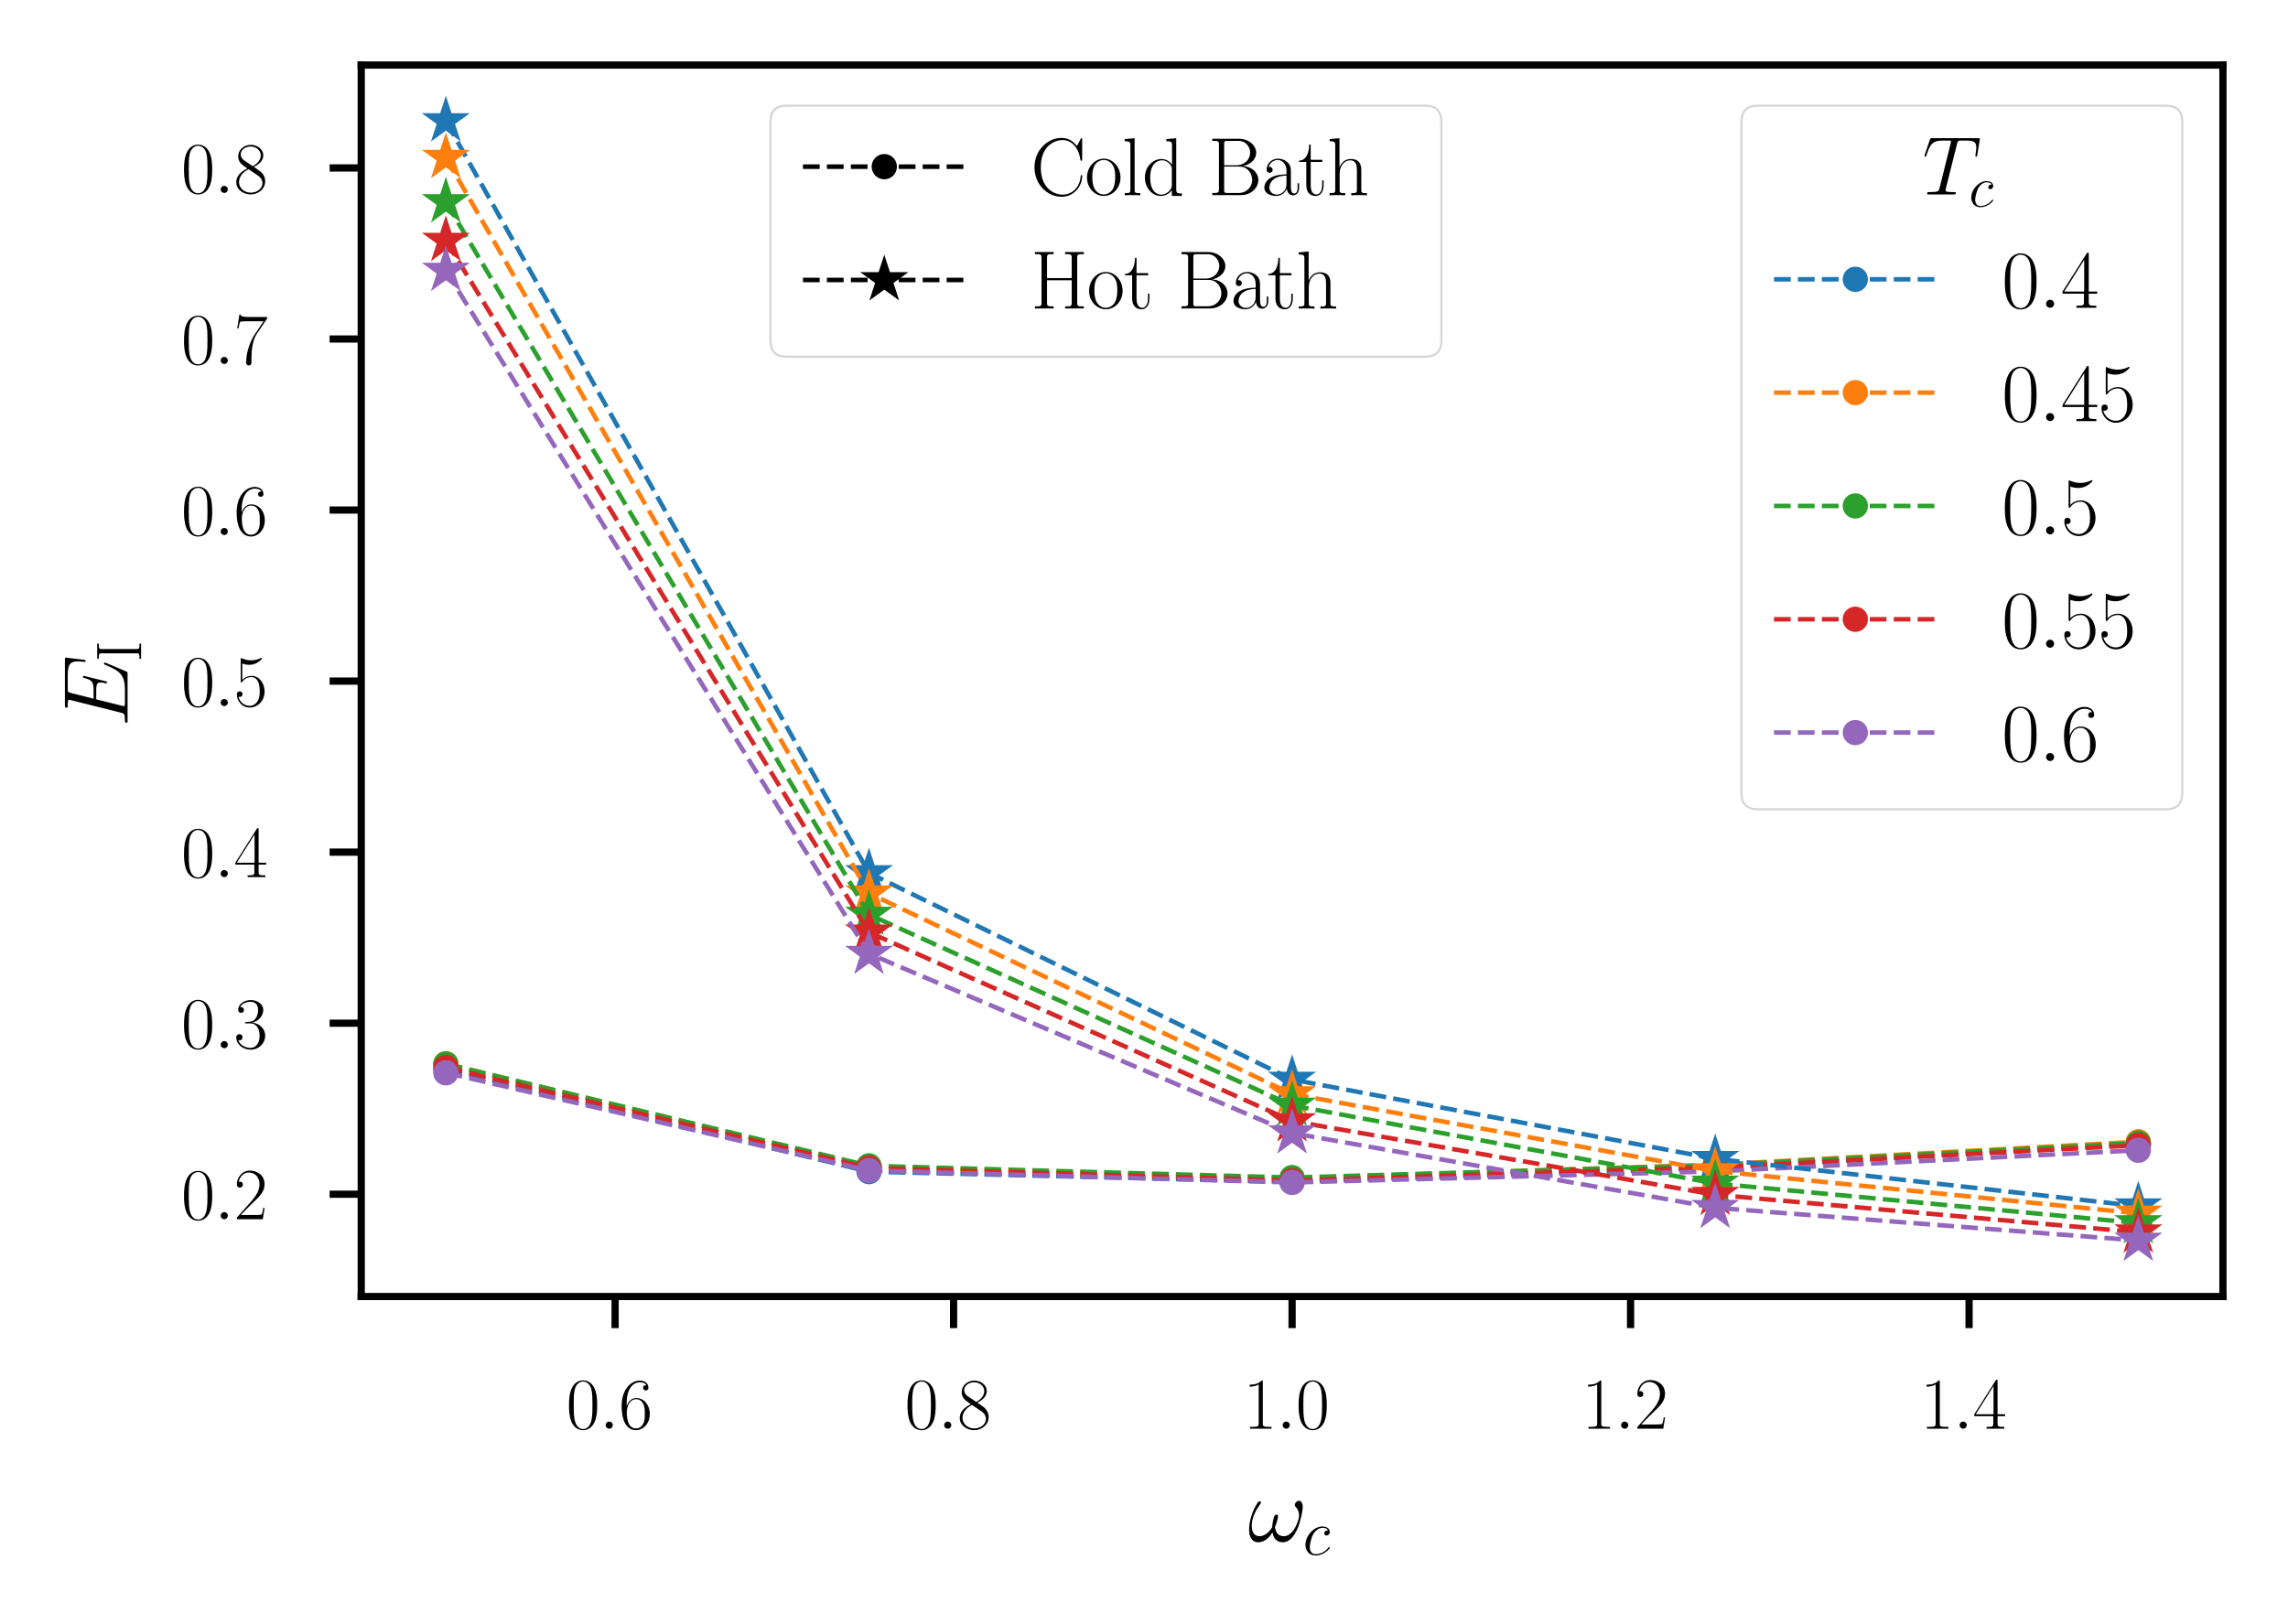 <?xml version="1.0" encoding="utf-8" standalone="no"?>
<!DOCTYPE svg PUBLIC "-//W3C//DTD SVG 1.1//EN"
  "http://www.w3.org/Graphics/SVG/1.1/DTD/svg11.dtd">
<svg xmlns:xlink="http://www.w3.org/1999/xlink" width="253.2pt" height="179.76pt" viewBox="0 0 253.2 179.76" xmlns="http://www.w3.org/2000/svg" version="1.1">
 <defs>
  <style type="text/css">*{stroke-linejoin: round; stroke-linecap: butt}</style>
 </defs>
 <g id="figure_1">
  <g id="patch_1">
   <path d="M 0 179.76 
L 253.2 179.76 
L 253.2 0 
L 0 0 
z
" style="fill: #ffffff"/>
  </g>
  <g id="axes_1">
   <g id="patch_2">
    <path d="M 39.976 143.519 
L 246 143.519 
L 246 7.2 
L 39.976 7.2 
z
" style="fill: #ffffff"/>
   </g>
   <g id="matplotlib.axis_1">
    <g id="xtick_1">
     <g id="line2d_1">
      <defs>
       <path id="m292daad7d2" d="M 0 0 
L 0 3.5 
" style="stroke: #000000; stroke-width: 0.8"/>
      </defs>
      <g>
       <use xlink:href="#m292daad7d2" x="68.07" y="143.519" style="stroke: #000000; stroke-width: 0.8"/>
      </g>
     </g>
     <g id="text_1">
      <!-- $\mathdefault{0.6}$ -->
      <g transform="translate(62.66 158.154) scale(0.08 -0.08)">
       <defs>
        <path id="CMR17-30" d="M 2688 2025 
C 2688 2416 2682 3080 2413 3591 
C 2176 4039 1798 4198 1466 4198 
C 1158 4198 768 4058 525 3597 
C 269 3118 243 2524 243 2025 
C 243 1661 250 1106 448 619 
C 723 -39 1216 -128 1466 -128 
C 1760 -128 2208 -7 2470 600 
C 2662 1042 2688 1559 2688 2025 
z
M 1466 -26 
C 1056 -26 813 325 723 812 
C 653 1188 653 1738 653 2096 
C 653 2588 653 2997 736 3387 
C 858 3929 1216 4096 1466 4096 
C 1728 4096 2067 3923 2189 3400 
C 2272 3036 2278 2607 2278 2096 
C 2278 1680 2278 1169 2202 792 
C 2067 95 1690 -26 1466 -26 
z
" transform="scale(0.016)"/>
        <path id="CMMI12-3a" d="M 1178 307 
C 1178 492 1024 619 870 619 
C 685 619 557 466 557 313 
C 557 128 710 0 864 0 
C 1050 0 1178 153 1178 307 
z
" transform="scale(0.016)"/>
        <path id="CMR17-36" d="M 678 2176 
C 678 3690 1395 4032 1811 4032 
C 1946 4032 2272 4009 2400 3776 
C 2298 3776 2106 3776 2106 3553 
C 2106 3381 2246 3323 2336 3323 
C 2394 3323 2566 3348 2566 3560 
C 2566 3954 2246 4179 1805 4179 
C 1043 4179 243 3390 243 1984 
C 243 253 966 -128 1478 -128 
C 2099 -128 2688 427 2688 1283 
C 2688 2081 2170 2662 1517 2662 
C 1126 2662 838 2407 678 1960 
L 678 2176 
z
M 1478 25 
C 691 25 691 1200 691 1436 
C 691 1896 909 2560 1504 2560 
C 1613 2560 1926 2560 2138 2120 
C 2253 1870 2253 1609 2253 1289 
C 2253 944 2253 690 2118 434 
C 1978 171 1773 25 1478 25 
z
" transform="scale(0.016)"/>
       </defs>
       <use xlink:href="#CMR17-30" transform="scale(0.996)"/>
       <use xlink:href="#CMMI12-3a" transform="translate(45.69 0) scale(0.996)"/>
       <use xlink:href="#CMR17-36" transform="translate(72.788 0) scale(0.996)"/>
      </g>
     </g>
    </g>
    <g id="xtick_2">
     <g id="line2d_2">
      <g>
       <use xlink:href="#m292daad7d2" x="105.529" y="143.519" style="stroke: #000000; stroke-width: 0.8"/>
      </g>
     </g>
     <g id="text_2">
      <!-- $\mathdefault{0.8}$ -->
      <g transform="translate(100.119 158.154) scale(0.08 -0.08)">
       <defs>
        <path id="CMR17-38" d="M 1741 2264 
C 2144 2467 2554 2773 2554 3263 
C 2554 3841 1990 4179 1472 4179 
C 890 4179 378 3759 378 3180 
C 378 3021 416 2747 666 2505 
C 730 2442 998 2251 1171 2130 
C 883 1983 211 1634 211 934 
C 211 279 838 -128 1459 -128 
C 2144 -128 2720 362 2720 1010 
C 2720 1590 2330 1857 2074 2029 
L 1741 2264 
z
M 902 2822 
C 851 2854 595 3051 595 3351 
C 595 3739 998 4032 1459 4032 
C 1965 4032 2336 3676 2336 3262 
C 2336 2669 1670 2331 1638 2331 
C 1632 2331 1626 2331 1574 2370 
L 902 2822 
z
M 2080 1519 
C 2176 1449 2483 1240 2483 851 
C 2483 381 2010 25 1472 25 
C 890 25 448 438 448 940 
C 448 1443 838 1862 1280 2060 
L 2080 1519 
z
" transform="scale(0.016)"/>
       </defs>
       <use xlink:href="#CMR17-30" transform="scale(0.996)"/>
       <use xlink:href="#CMMI12-3a" transform="translate(45.69 0) scale(0.996)"/>
       <use xlink:href="#CMR17-38" transform="translate(72.788 0) scale(0.996)"/>
      </g>
     </g>
    </g>
    <g id="xtick_3">
     <g id="line2d_3">
      <g>
       <use xlink:href="#m292daad7d2" x="142.988" y="143.519" style="stroke: #000000; stroke-width: 0.8"/>
      </g>
     </g>
     <g id="text_3">
      <!-- $\mathdefault{1.0}$ -->
      <g transform="translate(137.578 158.154) scale(0.08 -0.08)">
       <defs>
        <path id="CMR17-31" d="M 1702 4058 
C 1702 4192 1696 4192 1606 4192 
C 1357 3916 979 3827 621 3827 
C 602 3827 570 3827 563 3808 
C 557 3795 557 3782 557 3648 
C 755 3648 1088 3686 1344 3839 
L 1344 461 
C 1344 236 1331 160 781 160 
L 589 160 
L 589 0 
C 896 0 1216 0 1523 0 
C 1830 0 2150 0 2458 0 
L 2458 160 
L 2266 160 
C 1715 160 1702 230 1702 458 
L 1702 4058 
z
" transform="scale(0.016)"/>
       </defs>
       <use xlink:href="#CMR17-31" transform="scale(0.996)"/>
       <use xlink:href="#CMMI12-3a" transform="translate(45.69 0) scale(0.996)"/>
       <use xlink:href="#CMR17-30" transform="translate(72.788 0) scale(0.996)"/>
      </g>
     </g>
    </g>
    <g id="xtick_4">
     <g id="line2d_4">
      <g>
       <use xlink:href="#m292daad7d2" x="180.447" y="143.519" style="stroke: #000000; stroke-width: 0.8"/>
      </g>
     </g>
     <g id="text_4">
      <!-- $\mathdefault{1.2}$ -->
      <g transform="translate(175.036 158.154) scale(0.08 -0.08)">
       <defs>
        <path id="CMR17-32" d="M 2669 989 
L 2554 989 
C 2490 536 2438 459 2413 420 
C 2381 369 1920 369 1830 369 
L 602 369 
C 832 619 1280 1072 1824 1597 
C 2214 1967 2669 2402 2669 3035 
C 2669 3790 2067 4224 1395 4224 
C 691 4224 262 3604 262 3030 
C 262 2780 448 2748 525 2748 
C 589 2748 781 2787 781 3010 
C 781 3207 614 3264 525 3264 
C 486 3264 448 3258 422 3245 
C 544 3790 915 4058 1306 4058 
C 1862 4058 2227 3617 2227 3035 
C 2227 2479 1901 2000 1536 1584 
L 262 146 
L 262 0 
L 2515 0 
L 2669 989 
z
" transform="scale(0.016)"/>
       </defs>
       <use xlink:href="#CMR17-31" transform="scale(0.996)"/>
       <use xlink:href="#CMMI12-3a" transform="translate(45.69 0) scale(0.996)"/>
       <use xlink:href="#CMR17-32" transform="translate(72.788 0) scale(0.996)"/>
      </g>
     </g>
    </g>
    <g id="xtick_5">
     <g id="line2d_5">
      <g>
       <use xlink:href="#m292daad7d2" x="217.905" y="143.519" style="stroke: #000000; stroke-width: 0.8"/>
      </g>
     </g>
     <g id="text_5">
      <!-- $\mathdefault{1.4}$ -->
      <g transform="translate(212.495 158.154) scale(0.08 -0.08)">
       <defs>
        <path id="CMR17-34" d="M 2150 4122 
C 2150 4256 2144 4256 2029 4256 
L 128 1254 
L 128 1088 
L 1779 1088 
L 1779 457 
C 1779 224 1766 160 1318 160 
L 1197 160 
L 1197 0 
C 1402 0 1747 0 1965 0 
C 2182 0 2528 0 2733 0 
L 2733 160 
L 2611 160 
C 2163 160 2150 224 2150 457 
L 2150 1088 
L 2803 1088 
L 2803 1254 
L 2150 1254 
L 2150 4122 
z
M 1798 3703 
L 1798 1254 
L 256 1254 
L 1798 3703 
z
" transform="scale(0.016)"/>
       </defs>
       <use xlink:href="#CMR17-31" transform="scale(0.996)"/>
       <use xlink:href="#CMMI12-3a" transform="translate(45.69 0) scale(0.996)"/>
       <use xlink:href="#CMR17-34" transform="translate(72.788 0) scale(0.996)"/>
      </g>
     </g>
    </g>
    <g id="text_6">
     <!-- $\omega_c$ -->
     <g transform="translate(138.107 170.622) scale(0.1 -0.1)">
      <defs>
       <path id="CMMI12-21" d="M 3802 2395 
C 3802 2580 3750 2816 3526 2816 
C 3398 2816 3251 2657 3251 2529 
C 3251 2472 3277 2434 3328 2376 
C 3424 2268 3546 2096 3546 1797 
C 3546 1567 3405 1204 3302 1007 
C 3123 656 2829 357 2496 357 
C 2093 357 1939 615 1869 975 
C 1939 1143 2086 1560 2086 1728 
C 2086 1798 2061 1856 1978 1856 
C 1933 1856 1882 1831 1850 1779 
C 1760 1638 1677 1129 1683 994 
C 1562 756 1216 357 806 357 
C 378 357 262 733 262 1096 
C 262 1758 678 2338 794 2497 
C 858 2593 902 2657 902 2669 
C 902 2714 877 2784 819 2784 
C 717 2784 685 2701 634 2625 
C 307 2121 77 1414 77 803 
C 77 408 224 -64 704 -64 
C 1235 -64 1568 391 1702 634 
C 1754 275 1946 -64 2413 -64 
C 2899 -64 3206 363 3437 879 
C 3603 1249 3802 2045 3802 2395 
z
" transform="scale(0.016)"/>
       <path id="CMMI12-63" d="M 2502 2431 
C 2381 2431 2323 2431 2234 2355 
C 2195 2323 2125 2227 2125 2125 
C 2125 1997 2221 1920 2342 1920 
C 2496 1920 2669 2044 2669 2292 
C 2669 2588 2374 2816 1933 2816 
C 1094 2816 256 1903 256 996 
C 256 441 602 -64 1254 -64 
C 2125 -64 2675 622 2675 706 
C 2675 744 2637 776 2611 776 
C 2592 776 2586 770 2528 713 
C 2118 162 1510 64 1267 64 
C 826 64 685 446 685 764 
C 685 988 794 1605 1024 2039 
C 1190 2338 1536 2682 1939 2682 
C 2022 2682 2374 2682 2502 2431 
z
" transform="scale(0.016)"/>
      </defs>
      <use xlink:href="#CMMI12-21" transform="scale(0.996)"/>
      <use xlink:href="#CMMI12-63" transform="translate(60.744 -14.944) scale(0.697)"/>
     </g>
    </g>
   </g>
   <g id="matplotlib.axis_2">
    <g id="ytick_1">
     <g id="line2d_6">
      <defs>
       <path id="mfa9b5c5419" d="M 0 0 
L -3.5 0 
" style="stroke: #000000; stroke-width: 0.8"/>
      </defs>
      <g>
       <use xlink:href="#mfa9b5c5419" x="39.976" y="132.198" style="stroke: #000000; stroke-width: 0.8"/>
      </g>
     </g>
     <g id="text_7">
      <!-- $\mathdefault{0.2}$ -->
      <g transform="translate(20.056 134.966) scale(0.08 -0.08)">
       <use xlink:href="#CMR17-30" transform="scale(0.996)"/>
       <use xlink:href="#CMMI12-3a" transform="translate(45.69 0) scale(0.996)"/>
       <use xlink:href="#CMR17-32" transform="translate(72.788 0) scale(0.996)"/>
      </g>
     </g>
    </g>
    <g id="ytick_2">
     <g id="line2d_7">
      <g>
       <use xlink:href="#mfa9b5c5419" x="39.976" y="113.264" style="stroke: #000000; stroke-width: 0.8"/>
      </g>
     </g>
     <g id="text_8">
      <!-- $\mathdefault{0.3}$ -->
      <g transform="translate(20.056 116.032) scale(0.08 -0.08)">
       <defs>
        <path id="CMR17-33" d="M 1414 2157 
C 1984 2157 2234 1662 2234 1090 
C 2234 320 1824 25 1453 25 
C 1114 25 563 194 390 693 
C 422 680 454 680 486 680 
C 640 680 755 782 755 948 
C 755 1133 614 1216 486 1216 
C 378 1216 211 1165 211 926 
C 211 335 787 -128 1466 -128 
C 2176 -128 2720 430 2720 1085 
C 2720 1707 2208 2157 1600 2227 
C 2086 2328 2554 2756 2554 3329 
C 2554 3820 2048 4179 1472 4179 
C 890 4179 378 3829 378 3329 
C 378 3110 544 3072 627 3072 
C 762 3072 877 3155 877 3321 
C 877 3486 762 3569 627 3569 
C 602 3569 570 3569 544 3557 
C 730 3959 1235 4032 1459 4032 
C 1683 4032 2106 3925 2106 3320 
C 2106 3143 2080 2828 1862 2550 
C 1670 2304 1453 2304 1242 2284 
C 1210 2284 1062 2269 1037 2269 
C 992 2263 966 2257 966 2208 
C 966 2163 973 2157 1101 2157 
L 1414 2157 
z
" transform="scale(0.016)"/>
       </defs>
       <use xlink:href="#CMR17-30" transform="scale(0.996)"/>
       <use xlink:href="#CMMI12-3a" transform="translate(45.69 0) scale(0.996)"/>
       <use xlink:href="#CMR17-33" transform="translate(72.788 0) scale(0.996)"/>
      </g>
     </g>
    </g>
    <g id="ytick_3">
     <g id="line2d_8">
      <g>
       <use xlink:href="#mfa9b5c5419" x="39.976" y="94.33" style="stroke: #000000; stroke-width: 0.8"/>
      </g>
     </g>
     <g id="text_9">
      <!-- $\mathdefault{0.4}$ -->
      <g transform="translate(20.056 97.097) scale(0.08 -0.08)">
       <use xlink:href="#CMR17-30" transform="scale(0.996)"/>
       <use xlink:href="#CMMI12-3a" transform="translate(45.69 0) scale(0.996)"/>
       <use xlink:href="#CMR17-34" transform="translate(72.788 0) scale(0.996)"/>
      </g>
     </g>
    </g>
    <g id="ytick_4">
     <g id="line2d_9">
      <g>
       <use xlink:href="#mfa9b5c5419" x="39.976" y="75.395" style="stroke: #000000; stroke-width: 0.8"/>
      </g>
     </g>
     <g id="text_10">
      <!-- $\mathdefault{0.5}$ -->
      <g transform="translate(20.056 78.163) scale(0.08 -0.08)">
       <defs>
        <path id="CMR17-35" d="M 730 3692 
C 794 3666 1056 3584 1325 3584 
C 1920 3584 2246 3911 2432 4100 
C 2432 4157 2432 4192 2394 4192 
C 2387 4192 2374 4192 2323 4163 
C 2099 4058 1837 3973 1517 3973 
C 1325 3973 1037 3999 723 4139 
C 653 4171 640 4171 634 4171 
C 602 4171 595 4164 595 4037 
L 595 2203 
C 595 2089 595 2057 659 2057 
C 691 2057 704 2070 736 2114 
C 941 2401 1222 2522 1542 2522 
C 1766 2522 2246 2382 2246 1289 
C 2246 1085 2246 715 2054 421 
C 1894 159 1645 25 1370 25 
C 947 25 518 320 403 814 
C 429 807 480 795 506 795 
C 589 795 749 840 749 1038 
C 749 1210 627 1280 506 1280 
C 358 1280 262 1190 262 1011 
C 262 454 704 -128 1382 -128 
C 2042 -128 2669 440 2669 1264 
C 2669 2030 2170 2624 1549 2624 
C 1222 2624 947 2503 730 2274 
L 730 3692 
z
" transform="scale(0.016)"/>
       </defs>
       <use xlink:href="#CMR17-30" transform="scale(0.996)"/>
       <use xlink:href="#CMMI12-3a" transform="translate(45.69 0) scale(0.996)"/>
       <use xlink:href="#CMR17-35" transform="translate(72.788 0) scale(0.996)"/>
      </g>
     </g>
    </g>
    <g id="ytick_5">
     <g id="line2d_10">
      <g>
       <use xlink:href="#mfa9b5c5419" x="39.976" y="56.461" style="stroke: #000000; stroke-width: 0.8"/>
      </g>
     </g>
     <g id="text_11">
      <!-- $\mathdefault{0.6}$ -->
      <g transform="translate(20.056 59.229) scale(0.08 -0.08)">
       <use xlink:href="#CMR17-30" transform="scale(0.996)"/>
       <use xlink:href="#CMMI12-3a" transform="translate(45.69 0) scale(0.996)"/>
       <use xlink:href="#CMR17-36" transform="translate(72.788 0) scale(0.996)"/>
      </g>
     </g>
    </g>
    <g id="ytick_6">
     <g id="line2d_11">
      <g>
       <use xlink:href="#mfa9b5c5419" x="39.976" y="37.527" style="stroke: #000000; stroke-width: 0.8"/>
      </g>
     </g>
     <g id="text_12">
      <!-- $\mathdefault{0.7}$ -->
      <g transform="translate(20.056 40.294) scale(0.08 -0.08)">
       <defs>
        <path id="CMR17-37" d="M 2886 3941 
L 2886 4081 
L 1382 4081 
C 634 4081 621 4165 595 4288 
L 480 4288 
L 294 3094 
L 410 3094 
C 429 3215 474 3540 550 3661 
C 589 3712 1062 3712 1171 3712 
L 2579 3712 
L 1869 2661 
C 1395 1954 1069 999 1069 165 
C 1069 89 1069 -128 1299 -128 
C 1530 -128 1530 89 1530 171 
L 1530 465 
C 1530 1508 1709 2196 2003 2636 
L 2886 3941 
z
" transform="scale(0.016)"/>
       </defs>
       <use xlink:href="#CMR17-30" transform="scale(0.996)"/>
       <use xlink:href="#CMMI12-3a" transform="translate(45.69 0) scale(0.996)"/>
       <use xlink:href="#CMR17-37" transform="translate(72.788 0) scale(0.996)"/>
      </g>
     </g>
    </g>
    <g id="ytick_7">
     <g id="line2d_12">
      <g>
       <use xlink:href="#mfa9b5c5419" x="39.976" y="18.592" style="stroke: #000000; stroke-width: 0.8"/>
      </g>
     </g>
     <g id="text_13">
      <!-- $\mathdefault{0.8}$ -->
      <g transform="translate(20.056 21.36) scale(0.08 -0.08)">
       <use xlink:href="#CMR17-30" transform="scale(0.996)"/>
       <use xlink:href="#CMMI12-3a" transform="translate(45.69 0) scale(0.996)"/>
       <use xlink:href="#CMR17-38" transform="translate(72.788 0) scale(0.996)"/>
      </g>
     </g>
    </g>
    <g id="text_14">
     <!-- $E_\mathrm{I}$ -->
     <g transform="translate(14.118 80.476) rotate(-90) scale(0.1 -0.1)">
      <defs>
       <path id="CMMI12-45" d="M 4448 1489 
C 4454 1508 4474 1554 4474 1579 
C 4474 1611 4448 1643 4410 1643 
C 4384 1643 4371 1637 4352 1617 
C 4339 1611 4339 1598 4282 1469 
C 3904 570 3629 185 2605 185 
L 1670 185 
C 1581 185 1568 185 1530 192 
C 1459 198 1453 211 1453 262 
C 1453 307 1466 345 1478 403 
L 1920 2176 
L 2554 2176 
C 3053 2176 3091 2066 3091 1874 
C 3091 1810 3091 1752 3046 1560 
C 3034 1534 3027 1508 3027 1489 
C 3027 1444 3059 1425 3098 1425 
C 3155 1425 3162 1469 3187 1559 
L 3552 3042 
C 3552 3073 3526 3105 3488 3105 
C 3430 3105 3424 3080 3398 2990 
C 3270 2501 3142 2361 2573 2361 
L 1965 2361 
L 2362 3930 
C 2419 4154 2432 4154 2694 4154 
L 3610 4154 
C 4397 4154 4557 3943 4557 3458 
C 4557 3451 4557 3273 4531 3062 
C 4525 3036 4518 2998 4518 2985 
C 4518 2934 4550 2915 4589 2915 
C 4634 2915 4659 2941 4672 3055 
L 4806 4174 
C 4806 4195 4819 4263 4819 4277 
C 4819 4352 4762 4352 4646 4352 
L 1523 4352 
C 1402 4352 1338 4352 1338 4229 
C 1338 4154 1382 4154 1491 4154 
C 1888 4154 1888 4114 1888 4052 
C 1888 4020 1882 3994 1862 3924 
L 998 473 
C 941 249 928 185 480 185 
C 358 185 294 185 294 70 
C 294 0 333 0 461 0 
L 3674 0 
C 3814 0 3821 6 3866 110 
L 4448 1489 
z
" transform="scale(0.016)"/>
       <path id="CMR17-49" d="M 1261 3905 
C 1261 4192 1338 4192 1798 4192 
L 1798 4352 
C 1594 4352 1267 4352 1050 4352 
C 832 4352 506 4352 301 4352 
L 301 4192 
C 762 4192 838 4192 838 3905 
L 838 447 
C 838 160 762 160 301 160 
L 301 0 
C 506 0 832 0 1050 0 
C 1267 0 1594 0 1798 0 
L 1798 160 
C 1338 160 1261 160 1261 447 
L 1261 3905 
z
" transform="scale(0.016)"/>
      </defs>
      <use xlink:href="#CMMI12-45" transform="scale(0.996)"/>
      <use xlink:href="#CMR17-49" transform="translate(72.211 -14.944) scale(0.697)"/>
     </g>
    </g>
   </g>
   <g id="line2d_13">
    <path d="M 49.341 118.371 
L 96.164 129.695 
L 142.988 130.829 
L 189.811 129.299 
L 236.635 126.626 
" clip-path="url(#pd32129ed02)" style="fill: none; stroke-dasharray: 1.85,0.8; stroke-dashoffset: 0; stroke: #1f77b4; stroke-width: 0.5"/>
    <defs>
     <path id="m4ffac7b8b8" d="M 0 1.4 
C 0.371 1.4 0.727 1.252 0.99 0.99 
C 1.252 0.727 1.4 0.371 1.4 0 
C 1.4 -0.371 1.252 -0.727 0.99 -0.99 
C 0.727 -1.252 0.371 -1.4 0 -1.4 
C -0.371 -1.4 -0.727 -1.252 -0.99 -0.99 
C -1.252 -0.727 -1.4 -0.371 -1.4 0 
C -1.4 0.371 -1.252 0.727 -0.99 0.99 
C -0.727 1.252 -0.371 1.4 0 1.4 
z
"/>
    </defs>
    <g clip-path="url(#pd32129ed02)">
     <use xlink:href="#m4ffac7b8b8" x="49.341" y="118.371" style="fill: #1f77b4"/>
     <use xlink:href="#m4ffac7b8b8" x="96.164" y="129.695" style="fill: #1f77b4"/>
     <use xlink:href="#m4ffac7b8b8" x="142.988" y="130.829" style="fill: #1f77b4"/>
     <use xlink:href="#m4ffac7b8b8" x="189.811" y="129.299" style="fill: #1f77b4"/>
     <use xlink:href="#m4ffac7b8b8" x="236.635" y="126.626" style="fill: #1f77b4"/>
    </g>
   </g>
   <g id="line2d_14">
    <path d="M 49.341 117.748 
L 96.164 129.146 
L 142.988 130.444 
L 189.811 128.92 
L 236.635 126.387 
" clip-path="url(#pd32129ed02)" style="fill: none; stroke-dasharray: 1.85,0.8; stroke-dashoffset: 0; stroke: #ff7f0e; stroke-width: 0.5"/>
    <defs>
     <path id="m62e4efa30e" d="M 0 1.4 
C 0.371 1.4 0.727 1.252 0.99 0.99 
C 1.252 0.727 1.4 0.371 1.4 0 
C 1.4 -0.371 1.252 -0.727 0.99 -0.99 
C 0.727 -1.252 0.371 -1.4 0 -1.4 
C -0.371 -1.4 -0.727 -1.252 -0.99 -0.99 
C -1.252 -0.727 -1.4 -0.371 -1.4 0 
C -1.4 0.371 -1.252 0.727 -0.99 0.99 
C -0.727 1.252 -0.371 1.4 0 1.4 
z
"/>
    </defs>
    <g clip-path="url(#pd32129ed02)">
     <use xlink:href="#m62e4efa30e" x="49.341" y="117.748" style="fill: #ff7f0e"/>
     <use xlink:href="#m62e4efa30e" x="96.164" y="129.146" style="fill: #ff7f0e"/>
     <use xlink:href="#m62e4efa30e" x="142.988" y="130.444" style="fill: #ff7f0e"/>
     <use xlink:href="#m62e4efa30e" x="189.811" y="128.92" style="fill: #ff7f0e"/>
     <use xlink:href="#m62e4efa30e" x="236.635" y="126.387" style="fill: #ff7f0e"/>
    </g>
   </g>
   <g id="line2d_15">
    <path d="M 49.341 117.779 
L 96.164 129.049 
L 142.988 130.355 
L 189.811 128.99 
L 236.635 126.528 
" clip-path="url(#pd32129ed02)" style="fill: none; stroke-dasharray: 1.85,0.8; stroke-dashoffset: 0; stroke: #2ca02c; stroke-width: 0.5"/>
    <defs>
     <path id="m1519aa1443" d="M 0 1.4 
C 0.371 1.4 0.727 1.252 0.99 0.99 
C 1.252 0.727 1.4 0.371 1.4 0 
C 1.4 -0.371 1.252 -0.727 0.99 -0.99 
C 0.727 -1.252 0.371 -1.4 0 -1.4 
C -0.371 -1.4 -0.727 -1.252 -0.99 -0.99 
C -1.252 -0.727 -1.4 -0.371 -1.4 0 
C -1.4 0.371 -1.252 0.727 -0.99 0.99 
C -0.727 1.252 -0.371 1.4 0 1.4 
z
"/>
    </defs>
    <g clip-path="url(#pd32129ed02)">
     <use xlink:href="#m1519aa1443" x="49.341" y="117.779" style="fill: #2ca02c"/>
     <use xlink:href="#m1519aa1443" x="96.164" y="129.049" style="fill: #2ca02c"/>
     <use xlink:href="#m1519aa1443" x="142.988" y="130.355" style="fill: #2ca02c"/>
     <use xlink:href="#m1519aa1443" x="189.811" y="128.99" style="fill: #2ca02c"/>
     <use xlink:href="#m1519aa1443" x="236.635" y="126.528" style="fill: #2ca02c"/>
    </g>
   </g>
   <g id="line2d_16">
    <path d="M 49.341 118.161 
L 96.164 129.292 
L 142.988 130.68 
L 189.811 129.232 
L 236.635 126.773 
" clip-path="url(#pd32129ed02)" style="fill: none; stroke-dasharray: 1.85,0.8; stroke-dashoffset: 0; stroke: #d62728; stroke-width: 0.5"/>
    <defs>
     <path id="m640f23f4c9" d="M 0 1.4 
C 0.371 1.4 0.727 1.252 0.99 0.99 
C 1.252 0.727 1.4 0.371 1.4 0 
C 1.4 -0.371 1.252 -0.727 0.99 -0.99 
C 0.727 -1.252 0.371 -1.4 0 -1.4 
C -0.371 -1.4 -0.727 -1.252 -0.99 -0.99 
C -1.252 -0.727 -1.4 -0.371 -1.4 0 
C -1.4 0.371 -1.252 0.727 -0.99 0.99 
C -0.727 1.252 -0.371 1.4 0 1.4 
z
"/>
    </defs>
    <g clip-path="url(#pd32129ed02)">
     <use xlink:href="#m640f23f4c9" x="49.341" y="118.161" style="fill: #d62728"/>
     <use xlink:href="#m640f23f4c9" x="96.164" y="129.292" style="fill: #d62728"/>
     <use xlink:href="#m640f23f4c9" x="142.988" y="130.68" style="fill: #d62728"/>
     <use xlink:href="#m640f23f4c9" x="189.811" y="129.232" style="fill: #d62728"/>
     <use xlink:href="#m640f23f4c9" x="236.635" y="126.773" style="fill: #d62728"/>
    </g>
   </g>
   <g id="line2d_17">
    <path d="M 49.341 118.756 
L 96.164 129.581 
L 142.988 130.894 
L 189.811 129.669 
L 236.635 127.332 
" clip-path="url(#pd32129ed02)" style="fill: none; stroke-dasharray: 1.85,0.8; stroke-dashoffset: 0; stroke: #9467bd; stroke-width: 0.5"/>
    <defs>
     <path id="mdf7a353b53" d="M 0 1.4 
C 0.371 1.4 0.727 1.252 0.99 0.99 
C 1.252 0.727 1.4 0.371 1.4 0 
C 1.4 -0.371 1.252 -0.727 0.99 -0.99 
C 0.727 -1.252 0.371 -1.4 0 -1.4 
C -0.371 -1.4 -0.727 -1.252 -0.99 -0.99 
C -1.252 -0.727 -1.4 -0.371 -1.4 0 
C -1.4 0.371 -1.252 0.727 -0.99 0.99 
C -0.727 1.252 -0.371 1.4 0 1.4 
z
"/>
    </defs>
    <g clip-path="url(#pd32129ed02)">
     <use xlink:href="#mdf7a353b53" x="49.341" y="118.756" style="fill: #9467bd"/>
     <use xlink:href="#mdf7a353b53" x="96.164" y="129.581" style="fill: #9467bd"/>
     <use xlink:href="#mdf7a353b53" x="142.988" y="130.894" style="fill: #9467bd"/>
     <use xlink:href="#mdf7a353b53" x="189.811" y="129.669" style="fill: #9467bd"/>
     <use xlink:href="#mdf7a353b53" x="236.635" y="127.332" style="fill: #9467bd"/>
    </g>
   </g>
   <g id="line2d_18">
    <path d="M 49.341 13.396 
L 96.164 96.636 
L 142.988 119.505 
L 189.811 128.277 
L 236.635 133.52 
" clip-path="url(#pd32129ed02)" style="fill: none; stroke-dasharray: 1.85,0.8; stroke-dashoffset: 0; stroke: #1f77b4; stroke-width: 0.5"/>
    <defs>
     <path id="mac657a7569" d="M 0 -2.8 
L -0.629 -0.865 
L -2.663 -0.865 
L -1.017 0.33 
L -1.646 2.265 
L -0 1.07 
L 1.646 2.265 
L 1.017 0.33 
L 2.663 -0.865 
L 0.629 -0.865 
z
"/>
    </defs>
    <g clip-path="url(#pd32129ed02)">
     <use xlink:href="#mac657a7569" x="49.341" y="13.396" style="fill: #1f77b4"/>
     <use xlink:href="#mac657a7569" x="96.164" y="96.636" style="fill: #1f77b4"/>
     <use xlink:href="#mac657a7569" x="142.988" y="119.505" style="fill: #1f77b4"/>
     <use xlink:href="#mac657a7569" x="189.811" y="128.277" style="fill: #1f77b4"/>
     <use xlink:href="#mac657a7569" x="236.635" y="133.52" style="fill: #1f77b4"/>
    </g>
   </g>
   <g id="line2d_19">
    <path d="M 49.341 17.456 
L 96.164 98.883 
L 142.988 121.11 
L 189.811 129.636 
L 236.635 134.319 
" clip-path="url(#pd32129ed02)" style="fill: none; stroke-dasharray: 1.85,0.8; stroke-dashoffset: 0; stroke: #ff7f0e; stroke-width: 0.5"/>
    <defs>
     <path id="m08984212e5" d="M 0 -2.8 
L -0.629 -0.865 
L -2.663 -0.865 
L -1.017 0.33 
L -1.646 2.265 
L -0 1.07 
L 1.646 2.265 
L 1.017 0.33 
L 2.663 -0.865 
L 0.629 -0.865 
z
"/>
    </defs>
    <g clip-path="url(#pd32129ed02)">
     <use xlink:href="#m08984212e5" x="49.341" y="17.456" style="fill: #ff7f0e"/>
     <use xlink:href="#m08984212e5" x="96.164" y="98.883" style="fill: #ff7f0e"/>
     <use xlink:href="#m08984212e5" x="142.988" y="121.11" style="fill: #ff7f0e"/>
     <use xlink:href="#m08984212e5" x="189.811" y="129.636" style="fill: #ff7f0e"/>
     <use xlink:href="#m08984212e5" x="236.635" y="134.319" style="fill: #ff7f0e"/>
    </g>
   </g>
   <g id="line2d_20">
    <path d="M 49.341 22.359 
L 96.164 101.24 
L 142.988 122.373 
L 189.811 131.005 
L 236.635 135.388 
" clip-path="url(#pd32129ed02)" style="fill: none; stroke-dasharray: 1.85,0.8; stroke-dashoffset: 0; stroke: #2ca02c; stroke-width: 0.5"/>
    <defs>
     <path id="maca38430c5" d="M 0 -2.8 
L -0.629 -0.865 
L -2.663 -0.865 
L -1.017 0.33 
L -1.646 2.265 
L -0 1.07 
L 1.646 2.265 
L 1.017 0.33 
L 2.663 -0.865 
L 0.629 -0.865 
z
"/>
    </defs>
    <g clip-path="url(#pd32129ed02)">
     <use xlink:href="#maca38430c5" x="49.341" y="22.359" style="fill: #2ca02c"/>
     <use xlink:href="#maca38430c5" x="96.164" y="101.24" style="fill: #2ca02c"/>
     <use xlink:href="#maca38430c5" x="142.988" y="122.373" style="fill: #2ca02c"/>
     <use xlink:href="#maca38430c5" x="189.811" y="131.005" style="fill: #2ca02c"/>
     <use xlink:href="#maca38430c5" x="236.635" y="135.388" style="fill: #2ca02c"/>
    </g>
   </g>
   <g id="line2d_21">
    <path d="M 49.341 26.635 
L 96.164 103.205 
L 142.988 124.099 
L 189.811 132.254 
L 236.635 136.404 
" clip-path="url(#pd32129ed02)" style="fill: none; stroke-dasharray: 1.85,0.8; stroke-dashoffset: 0; stroke: #d62728; stroke-width: 0.5"/>
    <defs>
     <path id="m2c7f7f784b" d="M 0 -2.8 
L -0.629 -0.865 
L -2.663 -0.865 
L -1.017 0.33 
L -1.646 2.265 
L -0 1.07 
L 1.646 2.265 
L 1.017 0.33 
L 2.663 -0.865 
L 0.629 -0.865 
z
"/>
    </defs>
    <g clip-path="url(#pd32129ed02)">
     <use xlink:href="#m2c7f7f784b" x="49.341" y="26.635" style="fill: #d62728"/>
     <use xlink:href="#m2c7f7f784b" x="96.164" y="103.205" style="fill: #d62728"/>
     <use xlink:href="#m2c7f7f784b" x="142.988" y="124.099" style="fill: #d62728"/>
     <use xlink:href="#m2c7f7f784b" x="189.811" y="132.254" style="fill: #d62728"/>
     <use xlink:href="#m2c7f7f784b" x="236.635" y="136.404" style="fill: #d62728"/>
    </g>
   </g>
   <g id="line2d_22">
    <path d="M 49.341 29.953 
L 96.164 105.568 
L 142.988 125.433 
L 189.811 133.694 
L 236.635 137.323 
" clip-path="url(#pd32129ed02)" style="fill: none; stroke-dasharray: 1.85,0.8; stroke-dashoffset: 0; stroke: #9467bd; stroke-width: 0.5"/>
    <defs>
     <path id="mec9a4f49e9" d="M 0 -2.8 
L -0.629 -0.865 
L -2.663 -0.865 
L -1.017 0.33 
L -1.646 2.265 
L -0 1.07 
L 1.646 2.265 
L 1.017 0.33 
L 2.663 -0.865 
L 0.629 -0.865 
z
"/>
    </defs>
    <g clip-path="url(#pd32129ed02)">
     <use xlink:href="#mec9a4f49e9" x="49.341" y="29.953" style="fill: #9467bd"/>
     <use xlink:href="#mec9a4f49e9" x="96.164" y="105.568" style="fill: #9467bd"/>
     <use xlink:href="#mec9a4f49e9" x="142.988" y="125.433" style="fill: #9467bd"/>
     <use xlink:href="#mec9a4f49e9" x="189.811" y="133.694" style="fill: #9467bd"/>
     <use xlink:href="#mec9a4f49e9" x="236.635" y="137.323" style="fill: #9467bd"/>
    </g>
   </g>
   <g id="patch_3">
    <path d="M 39.976 143.519 
L 39.976 7.2 
" style="fill: none; stroke: #000000; stroke-width: 0.8; stroke-linejoin: miter; stroke-linecap: square"/>
   </g>
   <g id="patch_4">
    <path d="M 246 143.519 
L 246 7.2 
" style="fill: none; stroke: #000000; stroke-width: 0.8; stroke-linejoin: miter; stroke-linecap: square"/>
   </g>
   <g id="patch_5">
    <path d="M 39.976 143.519 
L 246 143.519 
" style="fill: none; stroke: #000000; stroke-width: 0.8; stroke-linejoin: miter; stroke-linecap: square"/>
   </g>
   <g id="patch_6">
    <path d="M 39.976 7.2 
L 246 7.2 
" style="fill: none; stroke: #000000; stroke-width: 0.8; stroke-linejoin: miter; stroke-linecap: square"/>
   </g>
   <g id="legend_1">
    <g id="patch_7">
     <path d="M 194.517 89.587 
L 239.7 89.587 
Q 241.5 89.587 241.5 87.787 
L 241.5 13.5 
Q 241.5 11.7 239.7 11.7 
L 194.517 11.7 
Q 192.717 11.7 192.717 13.5 
L 192.717 87.787 
Q 192.717 89.587 194.517 89.587 
z
" style="fill: #ffffff; opacity: 0.8; stroke: #cccccc; stroke-width: 0.24; stroke-linejoin: miter"/>
    </g>
    <g id="text_15">
     <!-- $T_c$ -->
     <g transform="translate(212.749 21.527) scale(0.09 -0.09)">
      <defs>
       <path id="CMMI12-54" d="M 2669 3910 
C 2707 4064 2720 4121 2816 4147 
C 2867 4160 3078 4160 3213 4160 
C 3853 4160 4154 4134 4154 3634 
C 4154 3537 4128 3295 4090 3057 
L 4083 2980 
C 4083 2954 4109 2916 4147 2916 
C 4211 2916 4211 2948 4230 3050 
L 4416 4184 
C 4429 4243 4429 4256 4429 4275 
C 4429 4345 4390 4345 4262 4345 
L 762 4345 
C 614 4345 608 4339 570 4224 
L 179 3070 
C 173 3056 154 2986 154 2980 
C 154 2948 179 2916 218 2916 
C 269 2916 282 2941 307 3024 
C 576 3801 710 4160 1562 4160 
L 1990 4160 
C 2144 4160 2208 4160 2208 4089 
C 2208 4069 2208 4057 2176 3941 
L 1318 499 
C 1254 249 1242 185 563 185 
C 403 185 358 185 358 64 
C 358 0 429 0 461 0 
C 621 0 787 0 947 0 
L 1946 0 
C 2106 0 2278 0 2438 0 
C 2509 0 2573 0 2573 121 
C 2573 185 2528 185 2362 185 
C 1786 185 1786 243 1786 339 
C 1786 346 1786 391 1811 494 
L 2669 3910 
z
" transform="scale(0.016)"/>
      </defs>
      <use xlink:href="#CMMI12-54" transform="scale(0.996)"/>
      <use xlink:href="#CMMI12-63" transform="translate(57.175 -14.944) scale(0.697)"/>
     </g>
    </g>
    <g id="line2d_23">
     <path d="M 196.317 30.92 
L 205.317 30.92 
L 214.317 30.92 
" style="fill: none; stroke-dasharray: 1.85,0.8; stroke-dashoffset: 0; stroke: #1f77b4; stroke-width: 0.5"/>
     <g>
      <use xlink:href="#m4ffac7b8b8" x="205.317" y="30.92" style="fill: #1f77b4"/>
     </g>
    </g>
    <g id="text_16">
     <!-- $0.4$ -->
     <g transform="translate(221.517 34.07) scale(0.09 -0.09)">
      <use xlink:href="#CMR17-30" transform="scale(0.996)"/>
      <use xlink:href="#CMMI12-3a" transform="translate(45.69 0) scale(0.996)"/>
      <use xlink:href="#CMR17-34" transform="translate(72.788 0) scale(0.996)"/>
     </g>
    </g>
    <g id="line2d_24">
     <path d="M 196.317 43.464 
L 205.317 43.464 
L 214.317 43.464 
" style="fill: none; stroke-dasharray: 1.85,0.8; stroke-dashoffset: 0; stroke: #ff7f0e; stroke-width: 0.5"/>
     <g>
      <use xlink:href="#m62e4efa30e" x="205.317" y="43.464" style="fill: #ff7f0e"/>
     </g>
    </g>
    <g id="text_17">
     <!-- $0.45$ -->
     <g transform="translate(221.517 46.614) scale(0.09 -0.09)">
      <use xlink:href="#CMR17-30" transform="scale(0.996)"/>
      <use xlink:href="#CMMI12-3a" transform="translate(45.69 0) scale(0.996)"/>
      <use xlink:href="#CMR17-34" transform="translate(72.788 0) scale(0.996)"/>
      <use xlink:href="#CMR17-35" transform="translate(118.478 0) scale(0.996)"/>
     </g>
    </g>
    <g id="line2d_25">
     <path d="M 196.317 56.007 
L 205.317 56.007 
L 214.317 56.007 
" style="fill: none; stroke-dasharray: 1.85,0.8; stroke-dashoffset: 0; stroke: #2ca02c; stroke-width: 0.5"/>
     <g>
      <use xlink:href="#m1519aa1443" x="205.317" y="56.007" style="fill: #2ca02c"/>
     </g>
    </g>
    <g id="text_18">
     <!-- $0.5$ -->
     <g transform="translate(221.517 59.157) scale(0.09 -0.09)">
      <use xlink:href="#CMR17-30" transform="scale(0.996)"/>
      <use xlink:href="#CMMI12-3a" transform="translate(45.69 0) scale(0.996)"/>
      <use xlink:href="#CMR17-35" transform="translate(72.788 0) scale(0.996)"/>
     </g>
    </g>
    <g id="line2d_26">
     <path d="M 196.317 68.55 
L 205.317 68.55 
L 214.317 68.55 
" style="fill: none; stroke-dasharray: 1.85,0.8; stroke-dashoffset: 0; stroke: #d62728; stroke-width: 0.5"/>
     <g>
      <use xlink:href="#m640f23f4c9" x="205.317" y="68.55" style="fill: #d62728"/>
     </g>
    </g>
    <g id="text_19">
     <!-- $0.55$ -->
     <g transform="translate(221.517 71.7) scale(0.09 -0.09)">
      <use xlink:href="#CMR17-30" transform="scale(0.996)"/>
      <use xlink:href="#CMMI12-3a" transform="translate(45.69 0) scale(0.996)"/>
      <use xlink:href="#CMR17-35" transform="translate(72.788 0) scale(0.996)"/>
      <use xlink:href="#CMR17-35" transform="translate(118.478 0) scale(0.996)"/>
     </g>
    </g>
    <g id="line2d_27">
     <path d="M 196.317 81.094 
L 205.317 81.094 
L 214.317 81.094 
" style="fill: none; stroke-dasharray: 1.85,0.8; stroke-dashoffset: 0; stroke: #9467bd; stroke-width: 0.5"/>
     <g>
      <use xlink:href="#mdf7a353b53" x="205.317" y="81.094" style="fill: #9467bd"/>
     </g>
    </g>
    <g id="text_20">
     <!-- $0.6$ -->
     <g transform="translate(221.517 84.244) scale(0.09 -0.09)">
      <use xlink:href="#CMR17-30" transform="scale(0.996)"/>
      <use xlink:href="#CMMI12-3a" transform="translate(45.69 0) scale(0.996)"/>
      <use xlink:href="#CMR17-36" transform="translate(72.788 0) scale(0.996)"/>
     </g>
    </g>
   </g>
   <g id="legend_2">
    <g id="patch_8">
     <path d="M 87.059 39.487 
L 157.712 39.487 
Q 159.512 39.487 159.512 37.687 
L 159.512 13.5 
Q 159.512 11.7 157.712 11.7 
L 87.059 11.7 
Q 85.259 11.7 85.259 13.5 
L 85.259 37.687 
Q 85.259 39.487 87.059 39.487 
z
" style="fill: #ffffff; opacity: 0.8; stroke: #cccccc; stroke-width: 0.24; stroke-linejoin: miter"/>
    </g>
    <g id="line2d_28">
     <path d="M 88.859 18.45 
L 97.859 18.45 
L 106.859 18.45 
" style="fill: none; stroke-dasharray: 1.85,0.8; stroke-dashoffset: 0; stroke: #000000; stroke-width: 0.5"/>
     <defs>
      <path id="mbe6b893345" d="M 0 1.4 
C 0.371 1.4 0.727 1.252 0.99 0.99 
C 1.252 0.727 1.4 0.371 1.4 0 
C 1.4 -0.371 1.252 -0.727 0.99 -0.99 
C 0.727 -1.252 0.371 -1.4 0 -1.4 
C -0.371 -1.4 -0.727 -1.252 -0.99 -0.99 
C -1.252 -0.727 -1.4 -0.371 -1.4 0 
C -1.4 0.371 -1.252 0.727 -0.99 0.99 
C -0.727 1.252 -0.371 1.4 0 1.4 
z
"/>
     </defs>
     <g>
      <use xlink:href="#mbe6b893345" x="97.859" y="18.45"/>
     </g>
    </g>
    <g id="text_21">
     <!-- Cold Bath -->
     <g transform="translate(114.059 21.6) scale(0.09 -0.09)">
      <defs>
       <path id="CMR17-43" d="M 3974 4289 
C 3974 4403 3968 4410 3930 4410 
C 3904 4410 3898 4403 3853 4327 
L 3571 3792 
C 3258 4187 2874 4416 2381 4416 
C 1286 4416 294 3456 294 2148 
C 294 826 1286 -128 2387 -128 
C 3366 -128 3974 730 3974 1461 
C 3974 1524 3974 1550 3917 1550 
C 3866 1550 3866 1531 3859 1474 
C 3808 585 3168 38 2477 38 
C 1824 38 781 495 781 2147 
C 781 3805 1843 4250 2464 4250 
C 3187 4250 3712 3628 3834 2745 
C 3846 2668 3846 2655 3904 2655 
C 3974 2655 3974 2668 3974 2783 
L 3974 4289 
z
" transform="scale(0.016)"/>
       <path id="CMR17-6f" d="M 2758 1356 
C 2758 2176 2163 2816 1466 2816 
C 768 2816 173 2176 173 1356 
C 173 551 768 -64 1466 -64 
C 2163 -64 2758 551 2758 1356 
z
M 1466 51 
C 1165 51 909 230 762 480 
C 602 767 582 1126 582 1408 
C 582 1677 595 2010 762 2298 
C 890 2509 1139 2714 1466 2714 
C 1754 2714 1997 2554 2150 2330 
C 2349 2029 2349 1607 2349 1408 
C 2349 1158 2336 775 2163 467 
C 1984 173 1709 51 1466 51 
z
" transform="scale(0.016)"/>
       <path id="CMR17-6c" d="M 979 4396 
L 218 4326 
L 218 4160 
C 595 4160 653 4122 653 3817 
L 653 426 
C 653 184 627 153 218 153 
L 218 -13 
C 371 0 653 0 813 0 
C 979 0 1261 0 1414 -13 
L 1414 153 
C 1005 153 979 178 979 426 
L 979 4396 
z
" transform="scale(0.016)"/>
       <path id="CMR17-64" d="M 1869 4326 
L 1869 4160 
C 2246 4160 2304 4122 2304 3820 
L 2304 2345 
C 2278 2377 2016 2790 1498 2790 
C 845 2790 211 2208 211 1364 
C 211 525 806 -64 1434 -64 
C 1978 -64 2259 337 2291 380 
L 2291 -63 
L 3066 -63 
L 3066 128 
C 2688 128 2630 166 2630 473 
L 2630 4396 
L 1869 4326 
z
M 2291 755 
C 2291 563 2176 390 2029 262 
C 1811 70 1594 38 1472 38 
C 1286 38 621 134 621 1356 
C 621 2612 1363 2688 1530 2688 
C 1824 2688 2061 2522 2208 2291 
C 2291 2157 2291 2138 2291 2023 
L 2291 755 
z
" transform="scale(0.016)"/>
       <path id="CMR17-42" d="M 333 4352 
L 333 4186 
C 774 4186 845 4186 845 3900 
L 845 452 
C 845 166 774 166 333 166 
L 333 0 
L 2534 0 
C 3354 0 3885 583 3885 1164 
C 3885 1741 3360 2233 2675 2233 
C 3290 2356 3718 2771 3718 3264 
C 3718 3802 3194 4352 2368 4352 
L 333 4352 
z
M 1248 2304 
L 1248 3937 
C 1248 4155 1261 4186 1517 4186 
L 2336 4186 
C 2970 4186 3251 3674 3251 3277 
C 3251 2791 2861 2304 2170 2304 
L 1248 2304 
z
M 1517 166 
C 1261 166 1248 197 1248 413 
L 1248 2202 
L 2432 2202 
C 3091 2202 3411 1625 3411 1162 
C 3411 699 3046 166 2349 166 
L 1517 166 
z
" transform="scale(0.016)"/>
       <path id="CMR17-61" d="M 2304 1653 
C 2304 2072 2304 2294 2035 2543 
C 1798 2752 1523 2816 1306 2816 
C 800 2816 435 2407 435 1971 
C 435 1728 627 1728 666 1728 
C 749 1728 896 1778 896 1954 
C 896 2112 774 2181 666 2181 
C 640 2181 608 2174 589 2168 
C 723 2592 1069 2714 1293 2714 
C 1613 2714 1965 2429 1965 1885 
L 1965 1600 
C 1587 1600 1133 1549 774 1357 
C 371 1133 256 813 256 570 
C 256 77 832 -64 1171 -64 
C 1523 -64 1850 139 1990 511 
C 2003 233 2182 -18 2464 -18 
C 2598 -18 2938 70 2938 567 
L 2938 920 
L 2822 920 
L 2822 562 
C 2822 178 2650 128 2566 128 
C 2304 128 2304 458 2304 738 
L 2304 1653 
z
M 1965 870 
C 1965 317 1568 38 1216 38 
C 896 38 646 275 646 570 
C 646 761 730 1100 1101 1305 
C 1408 1478 1760 1504 1965 1504 
L 1965 870 
z
" transform="scale(0.016)"/>
       <path id="CMR17-74" d="M 966 2560 
L 1862 2560 
L 1862 2725 
L 966 2725 
L 966 3904 
L 851 3904 
C 838 3245 614 2668 70 2668 
L 70 2560 
L 627 2560 
L 627 771 
C 627 650 627 -64 1370 -64 
C 1747 -64 1965 306 1965 777 
L 1965 1140 
L 1850 1140 
L 1850 783 
C 1850 344 1677 51 1408 51 
C 1222 51 966 178 966 758 
L 966 2560 
z
" transform="scale(0.016)"/>
       <path id="CMR17-68" d="M 2656 1933 
C 2656 2259 2592 2790 1837 2790 
C 1312 2790 1056 2368 979 2157 
L 973 2157 
L 973 4396 
L 211 4326 
L 211 4160 
C 589 4160 646 4122 646 3817 
L 646 426 
C 646 184 621 153 211 153 
L 211 -13 
C 365 0 646 0 813 0 
C 979 0 1267 0 1421 -13 
L 1421 153 
C 1011 153 986 178 986 428 
L 986 1658 
C 986 2247 1344 2688 1792 2688 
C 2266 2688 2317 2266 2317 1958 
L 2317 428 
C 2317 184 2291 153 1882 153 
L 1882 -13 
C 2035 0 2317 0 2483 0 
C 2650 0 2938 0 3091 -13 
L 3091 153 
C 2682 153 2656 178 2656 428 
L 2656 1933 
z
" transform="scale(0.016)"/>
      </defs>
      <use xlink:href="#CMR17-43" transform="scale(0.996)"/>
      <use xlink:href="#CMR17-6f" transform="translate(66.51 0) scale(0.996)"/>
      <use xlink:href="#CMR17-6c" transform="translate(112.2 0) scale(0.996)"/>
      <use xlink:href="#CMR17-64" transform="translate(137.071 0) scale(0.996)"/>
      <use xlink:href="#CMR17-42" transform="translate(218.043 0) scale(0.996)"/>
      <use xlink:href="#CMR17-61" transform="translate(283.232 0) scale(0.996)"/>
      <use xlink:href="#CMR17-74" transform="translate(328.922 0) scale(0.996)"/>
      <use xlink:href="#CMR17-68" transform="translate(364.203 0) scale(0.996)"/>
     </g>
    </g>
    <g id="line2d_29">
     <path d="M 88.859 30.993 
L 97.859 30.993 
L 106.859 30.993 
" style="fill: none; stroke-dasharray: 1.85,0.8; stroke-dashoffset: 0; stroke: #000000; stroke-width: 0.5"/>
     <defs>
      <path id="m73bcfa7ab8" d="M 0 -2.8 
L -0.629 -0.865 
L -2.663 -0.865 
L -1.017 0.33 
L -1.646 2.265 
L -0 1.07 
L 1.646 2.265 
L 1.017 0.33 
L 2.663 -0.865 
L 0.629 -0.865 
z
"/>
     </defs>
     <g>
      <use xlink:href="#m73bcfa7ab8" x="97.859" y="30.993"/>
     </g>
    </g>
    <g id="text_22">
     <!-- Hot Bath -->
     <g transform="translate(114.059 34.143) scale(0.09 -0.09)">
      <defs>
       <path id="CMR17-48" d="M 3590 3905 
C 3590 4192 3661 4192 4102 4192 
L 4102 4352 
C 3917 4352 3578 4352 3379 4352 
C 3181 4352 2842 4352 2656 4352 
L 2656 4192 
C 3098 4192 3168 4192 3168 3904 
L 3168 2341 
L 1261 2341 
L 1261 3904 
C 1261 4192 1331 4192 1773 4192 
L 1773 4352 
C 1587 4352 1248 4352 1050 4352 
C 851 4352 512 4352 326 4352 
L 326 4192 
C 768 4192 838 4192 838 3905 
L 838 447 
C 838 160 768 160 326 160 
L 326 0 
C 512 0 851 0 1050 0 
C 1248 0 1587 0 1773 0 
L 1773 160 
C 1331 160 1261 160 1261 446 
L 1261 2176 
L 3168 2176 
L 3168 446 
C 3168 160 3098 160 2656 160 
L 2656 0 
C 2842 0 3181 0 3379 0 
C 3578 0 3917 0 4102 0 
L 4102 160 
C 3661 160 3590 160 3590 447 
L 3590 3905 
z
" transform="scale(0.016)"/>
      </defs>
      <use xlink:href="#CMR17-48" transform="scale(0.996)"/>
      <use xlink:href="#CMR17-6f" transform="translate(69.072 0) scale(0.996)"/>
      <use xlink:href="#CMR17-74" transform="translate(114.763 0) scale(0.996)"/>
      <use xlink:href="#CMR17-42" transform="translate(180.12 0) scale(0.996)"/>
      <use xlink:href="#CMR17-61" transform="translate(245.308 0) scale(0.996)"/>
      <use xlink:href="#CMR17-74" transform="translate(290.999 0) scale(0.996)"/>
      <use xlink:href="#CMR17-68" transform="translate(326.28 0) scale(0.996)"/>
     </g>
    </g>
   </g>
  </g>
 </g>
 <defs>
  <clipPath id="pd32129ed02">
   <rect x="39.976" y="7.2" width="206.023" height="136.319"/>
  </clipPath>
 </defs>
</svg>
